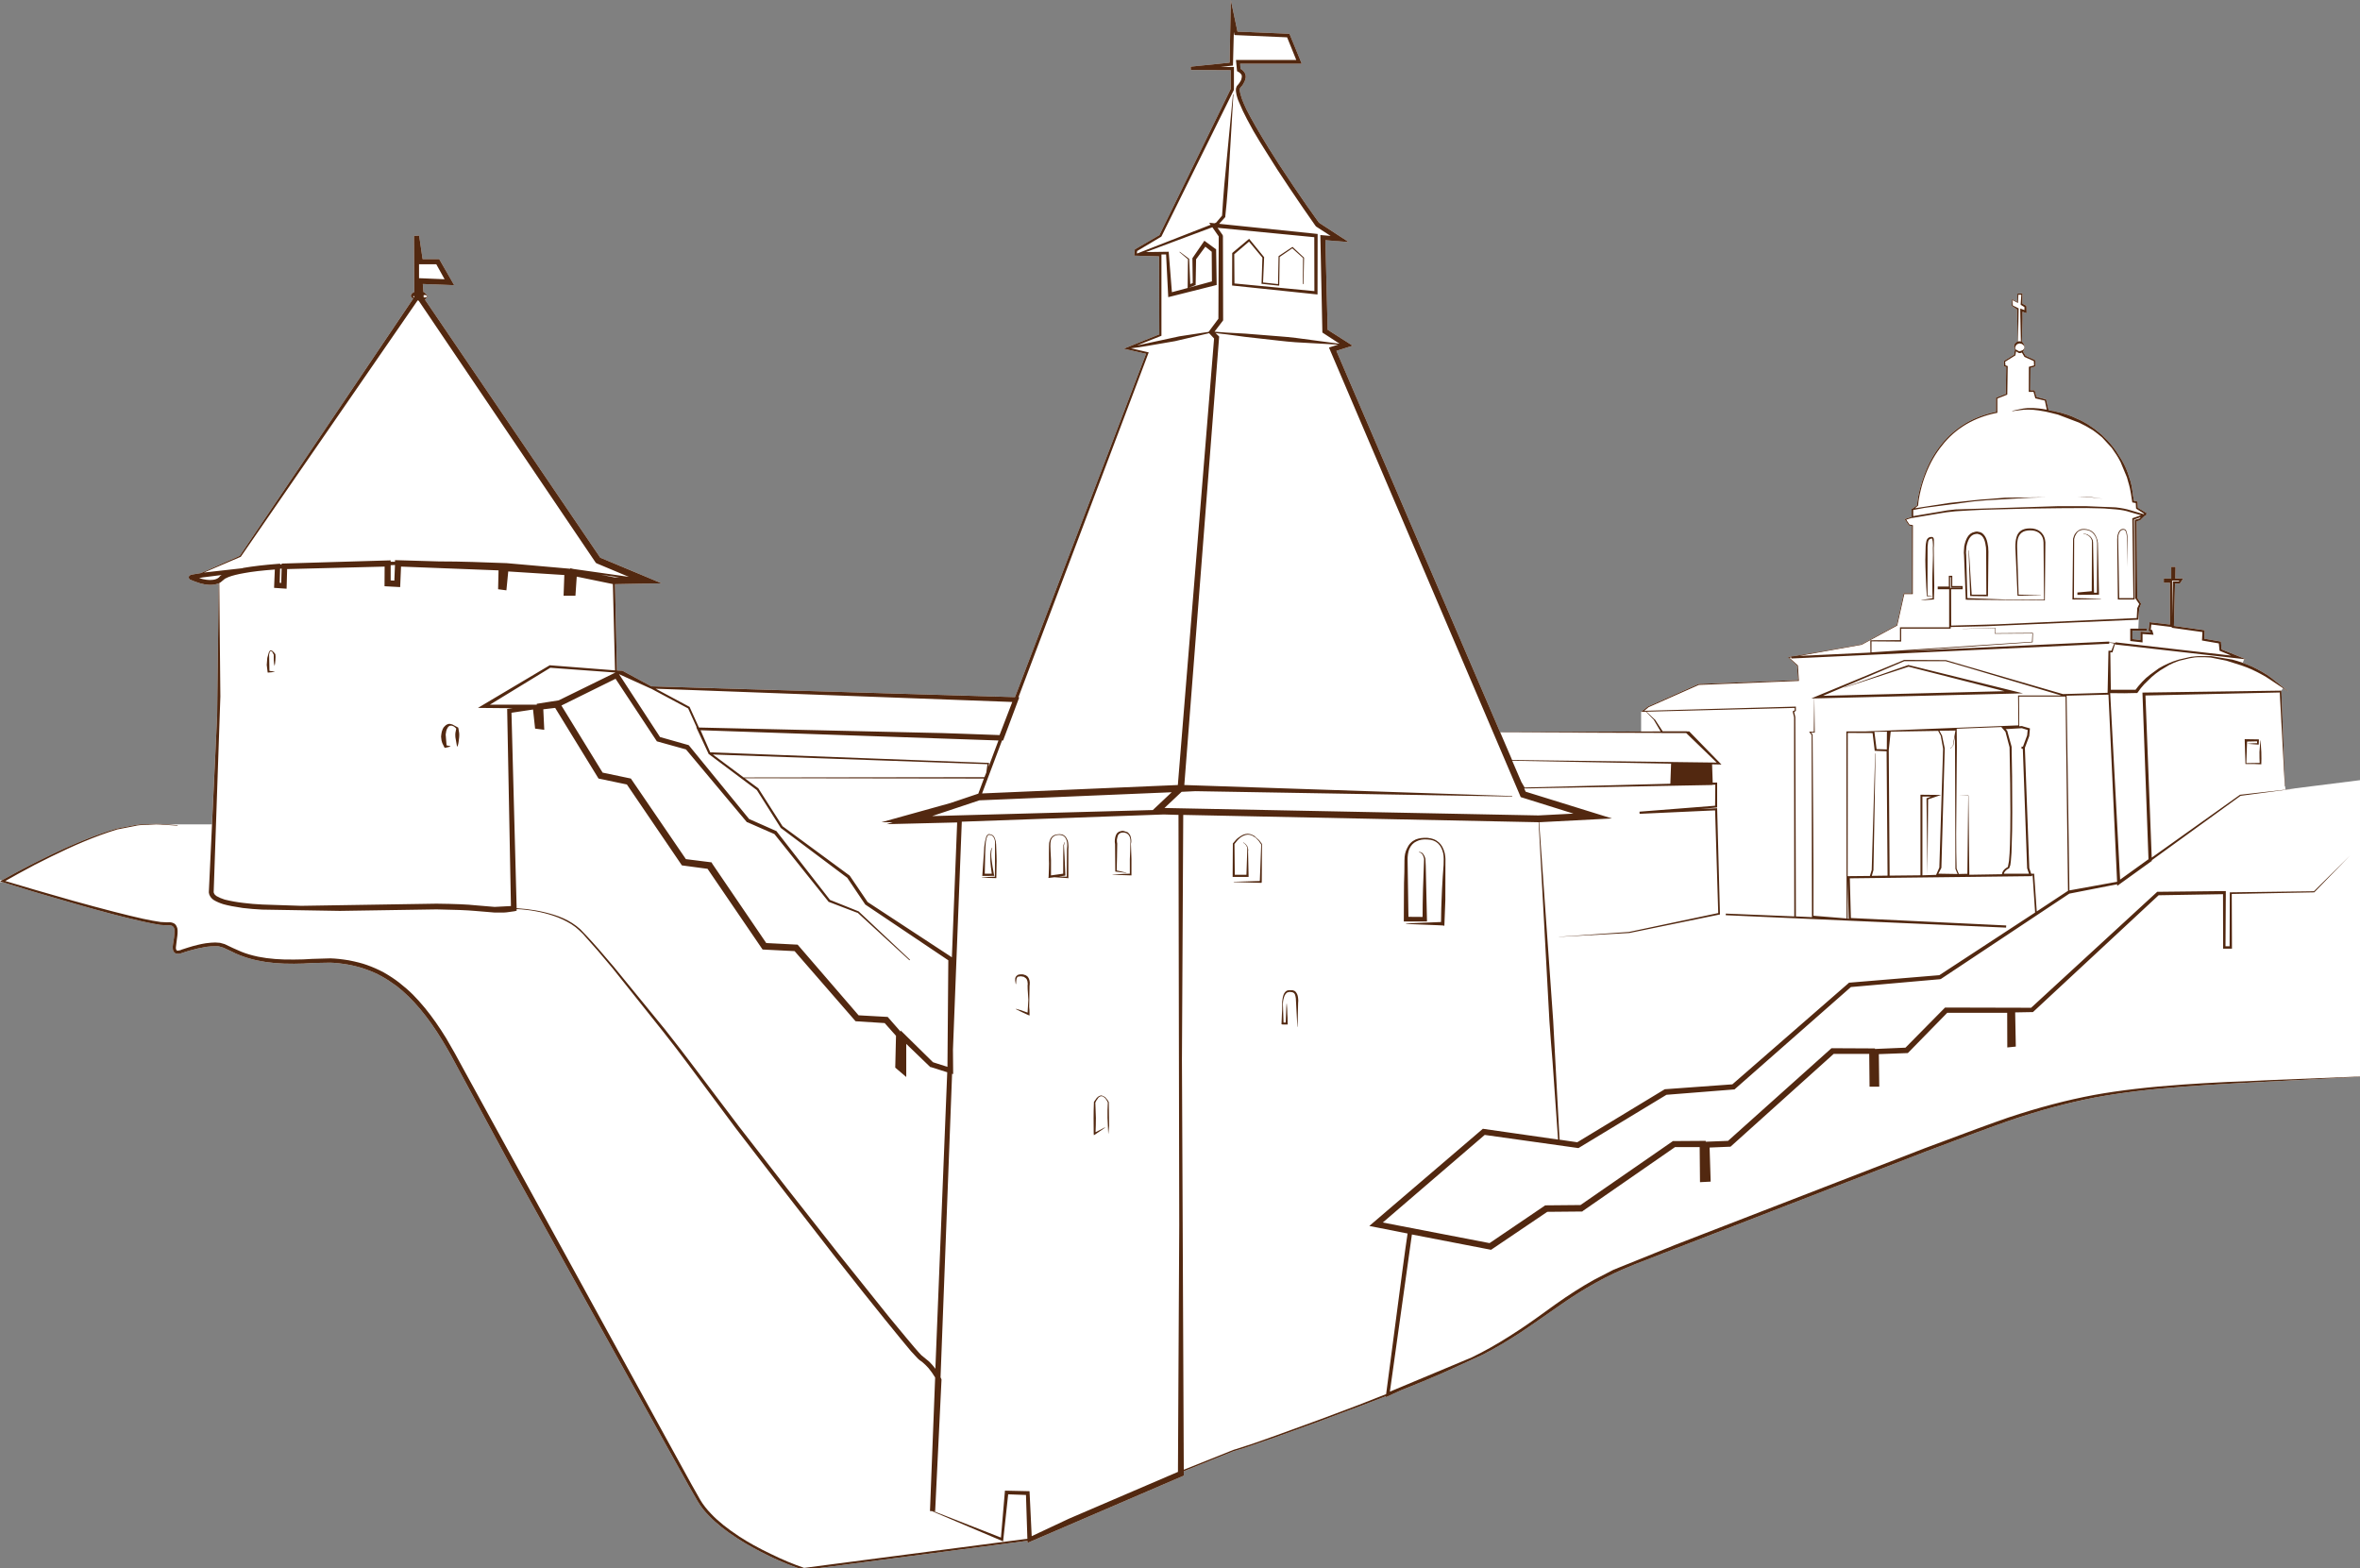 
<svg xmlns="http://www.w3.org/2000/svg" version="1.1" xmlns:xlink="http://www.w3.org/1999/xlink" preserveAspectRatio="none" x="0px" y="0px" width="1094px" height="727px" viewBox="0 0 1094 727">
<rect x="0" y="0" width="1094" height="727" fill="#808080" stroke="none"/>
<defs>
<g id="Layer1_0_FILL">
<path fill="#FFFFFF" stroke="none" d="
M 976.95 204.15
L 974.15 201.4
Q 973.9 201.15 971.05 198.9
L 967.75 196.65
Q 965.65 195.4 964.3 194.75 963.8 194.5 960.75 193.15 958.45 192.2 957.05 191.85 955.8 191.4 953.25 190.85 952.15 190.5 951 190.4
L 949.65 190.1 948.5 185.15 944.05 184 943.25 181.15 943.15 180.9 941.15 180.9 941.25 170.6 943.3 169.95 943.55 169.9 943.5 167 939 164.9 937.8 162.95 938 162.75 938.4 161.9 938.5 161.15 938.5 160.85 938.4 160 938.25 159.65 937.7 158.7 937.25 158.4 937.5 151.2
Q 937.65 147.95 937.55 144.5
L 939.45 145.2 939.4 142.1 939.3 141.85 939.15 141.65 937.5 140.75 937.55 136 935.2 136.1 935.15 139.9 932.7 138.65 932.55 141.85 932.75 141.9 935 143.4 935.4 158.35 935 158.4
Q 934.4 158.8 933.9 159.45
L 933.65 160.2 933.65 160.95
Q 933.7 161.45 934 162.15
L 933.65 164.4 929.05 167.25 928.9 167.4 928.95 167.6 929 169.75 929.2 169.9 930 170.15 929.8 182.6 925.25 184.35 925.25 190.9
Q 917.45 192.5 911.25 196.15 904.6 200.1 899.75 206.2 895 212.2 892.25 219.5 890.9 223.05 889.95 226.75 888.95 230.8 888.65 234.25
L 886.65 235.7 886.15 235.85 886.15 239.6 882.9 240.65 884.9 243.6 885 243.6 886.25 243.85 886.25 275 882.5 275 882.45 275.15 879.2 289.75 862.9 298.65 862.95 298.65 831.7 304.15 830.3 304.25 830.3 304.4 828.8 304.65 833.05 308.65 833.5 315.25 787.4 317.05 763.8 327.55 760.75 330 760.75 339.1 695.4 339.4 619.5 162.65 627.05 160.25 615.45 152.85 614.4 111.35 625.2 112.2 611.4 103.2
Q 606.15 96 599.55 86.2 592.1 75.15 588.15 68.7 581.1 57.3 577.75 50.6 576.6 48.2 575.75 45.95
L 575 43.5
Q 574.6 42 574.75 41.25
L 574.8 40.95 574.9 40.8 575 40.75 575.05 40.55 576 39.5
Q 577.05 37.8 577.25 36.85 577.85 35.25 577 33.7 576.4 32.9 575.95 32.5
L 575.05 31.9 574.9 29.55 603.45 29.55 597.75 15.65 573.65 14.65 570.55 0 570 29.05 551.95 30.9 552 32.45 570.5 32.55 570.5 41.25 537.45 109 526.05 115.6 526.05 115.85 525.75 118.5 537.3 118.85 537.4 155 520.9 161.65 531.25 164 470.5 323.15 301.95 318.15 288.5 310.9 286 310.8 285.1 270.8 306.7 270.4 278.25 258.5 197 138.9 197.8 138 198.05 137.5 198.1 137.35
Q 198.1 137 197.8 136.6 197.1 135.75 196.3 135.35
L 196 131.65 210.55 132.2 203.6 120.1 195.9 120.1 194.3 109.2 191.9 109.35 192.05 135.4 191.65 135.5 190.9 136.15
Q 190.75 136.25 190.6 136.65
L 190.4 137.15 190.5 137.2 190.5 137.45 190.75 137.9 191.5 138.45 111.15 257.65 93.15 265.65 88.65 266.4 88.3 266.55
Q 88.05 266.65 87.8 266.9 87.4 267.25 87.55 268
L 88.05 268.65
Q 88.25 268.75 88.3 268.75
L 88.4 268.75 88.65 268.9
Q 89.75 269.4 90.55 269.65 95.2 271.45 98.75 271.05 100.2 270.9 101.4 270.4
L 100.65 331.8 98.25 382.15 77.4 382.15
Q 73.95 381.9 72.4 381.9
L 64.9 382.15
Q 62.75 382.4 62.45 382.5
L 54.25 384.05
Q 50.1 385.25 46.25 386.65 40.7 388.55 30.75 392.9 15.35 399.95 1 408
L 0 408 0 408.9 1.1 408.9
Q 15.95 413.6 33.4 418.55 53.05 424.25 66 427.15 71.7 428.4 74.3 428.75
L 76.5 428.9
Q 77.25 429 78.55 428.9 79.65 429 80.05 429.4 80.7 429.85 80.8 430.8 81 432.05 80.65 434.75 80.05 438.35 80.05 439 80.05 439.7 80.15 440.25 80.3 441.05 80.8 441.55 81.3 442.05 82.25 442.15 82.75 442.2 83.5 442.05
L 87.55 440.75
Q 91.7 439.55 95.65 438.9 98.2 438.6 99.65 438.65
L 101.25 438.65 101.4 438.75 101.65 438.75 103.55 439.3 107.3 441.05
Q 109.3 442.1 111.15 442.8 115.25 444.4 119.4 445.25 126.85 446.85 136.35 446.75 140.95 446.75 144.8 446.4
L 153.1 446.25
Q 156.65 446.35 161.35 447.15 165.95 448 169.35 449.25 173.45 450.65 176.85 452.55 180.05 454.3 183.8 457.05 195 465.7 205.1 482.4 209.1 489 213.3 497.05
L 237.35 541.5 319.25 688.7
Q 322.95 695.2 323.45 696 325.6 699.65 328.75 702.75 333.65 707.9 342 713.25 348.2 717.25 356.85 721.45 364.8 725.25 372.5 727.75
L 372.5 727.8 372.7 727.8 476.25 714.25 476.35 715.2 548.75 684.05 548.75 682 571.8 672.75
Q 572.85 672.5 576.8 671.25
L 591.45 666.2
Q 610.15 659.55 630.2 651.95
L 642.45 647.25 642.4 647.7 649.4 644.5
Q 661 639.9 668.5 636.6
L 687.3 628
Q 695.85 623.6 705.15 617.5 709.15 614.85 722.15 605.75 730.75 599.65 739.5 594.75 747.55 590.2 758.05 586
L 892.75 533.8
Q 918.7 523.95 931.4 519.5 951.65 512.55 971.15 508.75 989.25 505.4 1012 503.75 1020.55 503.1 1032.55 502.4
L 1053.15 501.3
Q 1076.9 500 1094.4 499.15
L 1094.4 361.6 1059.45 366 1059.3 364.5 1057.55 320.15 1058.3 319 1060.65 320.55 1060.75 320.5 1052.9 314.25
Q 1051.2 312.9 1048.75 311.5 1046.3 310.1 1044.3 309.15 1042.25 308.2 1039.65 307.25
L 1040.3 305.55 1041.25 305.65 1029.8 301 1029.55 297.4 1021.8 296.05 1022 292.15 1007.75 290.15 1008.25 270.5 1010.5 270.5 1012.05 268.15 1008.4 268.15 1008.5 262.75 1006.5 262.75 1006.5 268.15 1003.05 268.15 1003.05 270.15 1005.9 270.15 1005.9 289.5 996.4 288.4 996 292.55 996.8 292.8 996.95 293.15 992.2 292.8 992.2 296.65 988.5 296.25 988.5 292.4 995.25 292.4 995.25 291.4 991.25 291.4 991.65 282.15 992.55 279.9 990.75 277.15 990.45 241.65 992.25 241.15 992.25 241 994.15 239.15 995.25 238.7 994.7 238.6 995.25 237.95 991 235.35 990.9 232.85 990.8 232.5 990.5 232.4 989.2 232.15 988.75 229.45 988.75 229.15
Q 988.35 226.3 988.15 225.25 987.75 223.2 986.75 220.4 985.85 217.5 984.45 214.85 983.4 212.85 982.3 211.25
L 981.75 210.35
Q 980.95 209 979.5 207.15 978.3 205.6 976.95 204.15 Z"/>
</g>

<g id="Layer0_0_MEMBER_0_MEMBER_0_MEMBER_0_FILL">
<path fill="#522810" stroke="none" d="
M 1041.9 344.75
L 1041.9 344.8
Q 1042.45 344.9 1046.65 345.15
L 1047.05 345.15 1047.15 342.75 1040.55 342.65 1040.9 354.15 1041.05 354.15
Q 1042.8 354.1 1044.5 354.15
L 1048.25 354.3 1048.25 353.9
Q 1048.35 352.1 1048.25 348.55
L 1047.9 343.25 1047.8 343.25 1047.4 348.55
Q 1047.4 351.95 1047.5 353.65
L 1041.3 353.75 1041.65 343.75 1046.3 343.65 1046.3 344.5
Q 1044.3 344.5 1041.9 344.75
M 976.95 204.15
L 974.15 201.4
Q 973.9 201.15 971.05 198.9
L 967.75 196.65
Q 965.65 195.4 964.3 194.75 963.8 194.5 960.75 193.15 958.45 192.2 957.05 191.85 955.8 191.4 953.25 190.85 952.15 190.5 951 190.4
L 949.65 190.1 948.5 185.15 944.05 184 943.25 181.15 943.15 180.9 941.15 180.9 941.25 170.6 943.3 169.95 943.55 169.9 943.5 167 939 164.9 937.8 162.95 938 162.75 938.4 161.9 938.5 161.15 938.5 160.85 938.4 160 938.25 159.65 937.7 158.7 937.25 158.4 937.5 151.2
Q 937.65 147.95 937.55 144.5
L 939.45 145.2 939.4 142.1 939.3 141.85 939.15 141.65 937.5 140.75 937.55 136 935.2 136.1 935.15 139.9 932.7 138.65 932.55 141.85 932.75 141.9 935 143.4 935.4 158.35 935 158.4
Q 934.4 158.8 933.9 159.45
L 933.65 160.2 933.65 160.95
Q 933.7 161.45 934 162.15
L 933.65 164.4 929.05 167.25 928.9 167.4 928.95 167.6 929 169.75 929.2 169.9 930 170.15 929.8 182.6 925.25 184.35 925.25 190.9
Q 917.45 192.5 911.25 196.15 904.6 200.1 899.75 206.2 895 212.2 892.25 219.5 890.9 223.05 889.95 226.75 888.95 230.8 888.65 234.25
L 886.65 235.7 886.15 235.85 886.15 239.6 882.9 240.65 884.9 243.6 885 243.6 886.25 243.85 886.25 275 882.5 275 882.45 275.15 879.2 289.75 862.9 298.65 862.95 298.65 831.7 304.15 830.3 304.25 830.3 304.4 828.8 304.65 833.05 308.65 833.5 315.25 787.4 317.05 763.8 327.55 760.75 330 763 329.9 766.75 333.8 766.7 333.8 769.8 339.05 695.4 339.4 619.5 162.65 627.05 160.25 615.45 152.85 614.4 111.35 625.2 112.2 611.4 103.2
Q 606.15 96 599.55 86.2 592.1 75.15 588.15 68.7 581.1 57.3 577.75 50.6 576.6 48.2 575.75 45.95
L 575 43.5
Q 574.6 42 574.75 41.25
L 574.8 40.95 574.9 40.8 575 40.75 575.05 40.55 576 39.5
Q 577.05 37.8 577.25 36.85 577.85 35.25 577 33.7 576.4 32.9 575.95 32.5
L 575.05 31.9 574.9 29.55 603.45 29.55 597.75 15.65 573.65 14.65 570.55 0 570 29.05 551.95 30.9 552 32.45 570.5 32.55 570.5 41.25 537.45 109 526.05 115.6 526.05 115.85 525.75 118.5 537.3 118.85 537.4 155 520.9 161.65 531.25 164 470.5 323.15 301.95 318.15 288.5 310.9 286 310.8 285.1 270.8 306.7 270.4 278.25 258.5 197 138.9 197.8 138 198.05 137.5 198.1 137.35
Q 198.1 137 197.8 136.6 197.1 135.75 196.3 135.35
L 196 131.65 210.55 132.2 203.6 120.1 195.9 120.1 194.3 109.2 191.9 109.35 192.05 135.4 191.65 135.5 190.9 136.15
Q 190.75 136.25 190.6 136.65
L 190.4 137.15 190.5 137.2 190.5 137.45 190.75 137.9 191.1 138.2 191.55 138.4 111.15 257.65 93.15 265.65 88.65 266.4 88.3 266.55
Q 88.05 266.65 87.8 266.9 87.4 267.25 87.55 268
L 88.05 268.65
Q 88.25 268.75 88.3 268.75
L 88.4 268.75 88.65 268.9
Q 89.75 269.4 90.55 269.65 95.2 271.45 98.75 271.05 100.2 270.9 101.4 270.4
L 100.65 331.8 96.8 413.65
Q 96.95 414.75 97.25 415.15 97.85 416.4 99.15 417.25 101 418.35 103.55 419.15 106.95 420.1 112.55 420.9 117.2 421.45 121.55 421.65
L 157.55 422.25 202.35 421.55
Q 214.55 421.75 220.1 422.25
L 229.1 423 233.75 423
Q 234.45 423 236.1 422.75
L 238.55 422.4 239.5 422.15 239.5 421.4
Q 248.55 421.85 256.5 424.5 260.85 425.95 264.85 428.4 266.95 429.75 268.5 431.25 269.35 432 270.2 432.9
L 271.75 434.65
Q 276.4 439.7 283.95 448.8
L 307.35 478.15
Q 313.6 486.05 318.75 493
L 341.1 523.05
Q 361.35 549.5 387 582.45 401.7 601.15 410.35 611.8 418.95 622.4 422.25 626.3
L 425.5 629.8
Q 426.25 630.55 427.5 631.35
L 429.1 632.8
Q 430.45 634.05 432 636.25
L 433.5 638.55 431.1 700.45 432.25 700.5 432.25 700.6 465 714.5 467.35 692.7 475.6 693 476.25 713.3 372.75 726.8
Q 365.4 724.3 357.35 720.35 348.95 716.35 342.7 712.25 334.4 706.8 329.7 701.8 326.5 698.5 324.6 695.25 322.2 690.9 320.5 688
L 215.1 496.05
Q 210.7 487.8 206.85 481.3 202.1 473.55 197.1 467.4 193.95 463.6 191.4 461.05 188.8 458.45 185.05 455.5 181.9 453.05 177.85 450.75 174.1 448.75 170 447.3 166.8 446.15 161.65 445.15 156.8 444.35 153.15 444.25
L 144.65 444.5
Q 140.75 444.8 136.35 444.8 127 444.95 119.75 443.5 115.2 442.55 111.8 441.15 111.25 440.95 108.05 439.5
L 104.15 437.65 102 437.05 99.8 436.9
Q 98.05 436.9 95.4 437.25 91.8 437.8 87.15 439.25
L 84.05 440.25
Q 83.6 440.55 83.15 440.55 82.15 440.85 81.9 440.5 81.45 440.05 81.55 439
L 82.05 435
Q 82.5 432.25 82.25 430.5 81.85 429 81.05 428.3 80.1 427.6 78.65 427.5 77.15 427.6 76.55 427.5
L 74.5 427.4
Q 71.2 426.95 66.3 425.9 55.15 423.45 33.7 417.5 14.7 412.1 2.45 408.4 7.65 405.4 16.1 400.9 24.1 396.8 31.1 393.55 39.1 389.85 46.45 387.15 49.95 385.85 54.3 384.5
L 62.5 382.9
Q 63.35 382.65 64.9 382.5
L 72.4 382.15
Q 73.75 382.15 77.4 382.4
L 82.3 382.75 82.4 382.55 77.4 382.15
Q 73.95 381.9 72.4 381.9
L 64.9 382.15
Q 62.75 382.4 62.45 382.5
L 54.25 384.05
Q 50.1 385.25 46.25 386.65 40.7 388.55 30.75 392.9 15.35 399.95 1 408
L 0 408.55 1.1 408.9
Q 15.95 413.6 33.4 418.55 53.05 424.25 66 427.15 71.7 428.4 74.3 428.75
L 76.5 428.9
Q 77.25 429 78.55 428.9 79.65 429 80.05 429.4 80.7 429.85 80.8 430.8 81 432.05 80.65 434.75 80.05 438.35 80.05 439 80.05 439.7 80.15 440.25 80.3 441.05 80.8 441.55 81.3 442.05 82.25 442.15 82.75 442.2 83.5 442.05
L 87.55 440.75
Q 91.7 439.55 95.65 438.9 98.2 438.6 99.65 438.65
L 101.25 438.65 101.4 438.75 101.65 438.75 103.55 439.3 107.3 441.05
Q 109.3 442.1 111.15 442.8 115.25 444.4 119.4 445.25 126.85 446.85 136.35 446.75 140.95 446.75 144.8 446.4
L 153.1 446.25
Q 156.65 446.35 161.35 447.15 165.95 448 169.35 449.25 173.45 450.65 176.85 452.55 180.05 454.3 183.8 457.05 195 465.7 205.1 482.4 209.1 489 213.3 497.05
L 237.35 541.5 319.25 688.7
Q 322.95 695.2 323.45 696 325.6 699.65 328.75 702.75 333.65 707.9 342 713.25 348.2 717.25 356.85 721.45 364.8 725.25 372.5 727.75
L 372.6 727.8 372.7 727.8 476.25 714.25 476.35 715.2 548.75 684.05 548.75 682 571.8 672.75
Q 572.85 672.5 576.8 671.25
L 591.45 666.2
Q 610.15 659.55 630.2 651.95
L 642.45 647.25 642.4 647.7 649.4 644.5
Q 661 639.9 668.5 636.6
L 687.3 628
Q 695.85 623.6 705.15 617.5 709.15 614.85 722.15 605.75 730.75 599.65 739.5 594.75 747.55 590.2 758.05 586
L 892.75 533.8
Q 918.7 523.95 931.4 519.5 951.65 512.55 971.15 508.75 989.25 505.4 1012 503.75 1020.55 503.1 1032.55 502.4
L 1053.15 501.3
Q 1076.9 500 1094.4 499.15
L 1094.4 499
Q 1089.55 499.15 1053.15 500.65 1039.3 501.35 1032.55 501.55 1020.25 502.15 1011.9 502.75 988.25 504.4 970.9 507.55 951.95 511.05 930.95 518.05 921 521.45 892.15 532.3
L 776.7 577 747.95 588.6 738.75 593.35
Q 730.1 598.2 721.25 604.5 710.15 612.6 704.45 616.35 694.8 622.75 686.75 626.95
L 682.2 629.25 644.3 645.1 654.5 572.25 691.2 579.35 717.25 561.75 733.5 561.6 733.8 561.3 776.45 531.75 787.9 531.75 788.05 548 793 547.75 792.5 531.95 802.2 531.55 850 488.55 866.5 488.55 866.65 503.75 871.15 503.75 870.95 488.65 884.4 488.15 902.65 469.5 930.45 469.5 930.5 485.55 934.45 485.15 934.15 469.3 942.4 469.15 1000.65 415 1030.5 414.5 1030.55 439.75 1034.65 439.75 1034.55 414.4 1072.8 413.65 1089.4 396.55 1072.65 413.15 1033.65 413.65 1033.55 438.65 1031.65 438.65 1031.8 413.05 1000 413.4 941.55 467.15 901.65 467.05 883.3 485.65 869.15 486.25 869.15 486 849 485.9 801.05 528.85 790.7 529.25 790.7 528.85 775.5 528.95 732.65 558.6 716.3 558.75 690.5 576.25 641 566.7 688.25 526.1 731.7 532.2 772.5 507.5 804.05 505 858 457.55 899.45 453.9 899.65 453.8 899.8 453.75 959.25 414.25 981.45 409.9 981.45 410.65 997.2 399.3 997.5 399.15 997.5 398.75 1038.65 368.9 1064.25 365.5 1038.55 368.4 1038.4 368.4 997.45 397.55 994.55 322.4 1056.8 321 1059.15 364.5 1059.3 364.5 1057.55 320.15 993.15 321.05 995.95 398.3 982.8 407.75 978.2 321.3
Q 985.3 321.45 990.25 321.25
L 990.7 321.25 990.95 321
Q 992.25 319.05 994 317.15
L 997.5 313.75
Q 999.4 312.1 1001.4 310.75
L 1005.55 308.25
Q 1007.45 307.25 1010.15 306.3
L 1014.95 305.15
Q 1015.1 305.1 1017.4 304.75 1018.25 304.65 1019.9 304.65 1021.95 304.6 1024.8 304.8
L 1032.05 306.25 1039.15 308.5
Q 1041.85 309.45 1043.75 310.3 1046.65 311.65 1048.15 312.5 1050.75 313.9 1052.3 315
L 1060.65 320.55 1060.75 320.5 1052.9 314.25
Q 1051.2 312.9 1048.75 311.5 1046.3 310.1 1044.3 309.15 1042.25 308.2 1039.65 307.25 1037.1 306.35 1034.8 305.75
L 1024.9 304.15
Q 1021.1 304.1 1019.8 304.15 1018.65 304.15 1017.3 304.3 1015.5 304.45 1014.8 304.65
L 1010 305.75
Q 1006.75 306.75 1005.25 307.5 1004.9 307.6 1003 308.55
L 1000.75 309.8 996.7 312.75
Q 994.75 314.2 992.95 316.15 991 318.25 989.95 319.75
L 978.5 319.75 978.25 302.4 979.25 302.4 980.5 298.25 980.55 298.25 980.5 298.75 1041.25 305.65 1029.8 301 1029.55 297.4 1021.8 296.05 1022 292.15 1007.75 290.15 1008.25 270.5 1010.5 270.5 1012.05 268.15 1008.4 268.15 1008.5 262.75 1006.5 262.75 1006.5 268.15 1003.05 268.15 1003.05 270.15 1005.9 270.15 1005.9 289.5 996.4 288.4 996 292.55 996.8 292.8 996.95 293.15 992.2 292.8 992.2 296.65 988.5 296.25 988.5 292.4 995.25 292.4 995.25 291.4 987.5 291.4 987.5 297.15 993.2 297.8 993.2 293.9 998.3 294.25 997.65 292.05 997 291.9 997.25 289.5 1006.75 290.65 1006.75 291 1020.95 293 1020.75 296.9 1028.55 298.25 1028.9 301.65 1034.25 303.9 980.65 297.75 980.55 298 980.4 298 977.75 297.75 977.75 297.4 884 301.75 942.05 297.75 942.25 297.75 942.4 293.5 942.45 293.4 924.9 293.55 924.9 291 909.7 291.5 909.7 291.55 924.7 291.15 924.7 293.75 942.15 293.65 941.95 297.5 867.55 302.4 867.55 297.3 881.3 297.4 881.3 291.4 904.25 291.4 904.25 290.65 920.4 290.3 991.25 287.25 991.65 282.15 992.55 279.9 990.75 277.15 990.45 241.65 992.25 241.15 992.25 241 994.15 239.15 995.25 238.7 994.7 238.6 995.25 237.95 991 235.35 990.9 232.85 990.8 232.5 990.5 232.4 989.2 232.15 988.75 229.45 988.75 229.15
Q 988.35 226.3 988.15 225.25 987.75 223.2 986.75 220.4 985.85 217.5 984.45 214.85 983.4 212.85 982.3 211.25
L 981.75 210.35
Q 980.95 209 979.5 207.15 978.3 205.6 976.95 204.15
M 705.25 362.5
L 701 352.65 774.65 354 774.3 363.3 706.75 365.05 705.25 362.5
M 701 369.25
L 701 369 549 363.9 565.15 156 563.5 154.4
Q 567.5 154.8 577.15 156.15
L 592.75 157.9
Q 596.5 158.35 600.55 158.65
L 620.3 159.75 616.05 161.1 704.95 369.5 729.4 377.15 713.15 378 539.8 374.55 547.75 367.05 554.15 366.75 701 369.25
M 700.95 352.3
L 695.45 339.5 770.25 339.75 770.25 339.8 781.65 339.8 795.8 353.5 700.95 352.3
M 904 267.55
L 904.4 267.55 904.4 272.4 909.15 272.4 909.15 272.5 904 272.5 904 267.55
M 856.55 339.75
L 868.05 339.8 869.05 348.05 874.55 348.25 875 405.9 867.7 406 868.4 403.55 868.45 403.5 868.95 376.4
Q 869.2 358.3 869.4 349.3
L 869.25 349.3 867.65 403.3 866.8 406.05 856.5 406.15 856.55 339.75
M 876.4 339.55
L 876.5 339.15 898.45 338.8 899.65 341.05 900.75 347.05 899 402.15 897.5 405.55 891.15 405.75 891.15 369.25 895.25 369.25 893.05 370.05 893.5 405.4 893.8 370.55 899.8 368.5 890.25 368.4 890.25 405.75 875.95 405.9 875.55 347.8 876.4 339.55
M 868.9 339.25
L 874.7 339.15 874.65 347.4 869.9 347.25 868.9 339.25
M 941 337.65
L 937.5 336.65 937.45 336.55 937.3 336.55 936.05 336.65 935.95 322.9 957.5 322.9 958.65 413 958.55 413 944.15 422.5 942.95 405 941.55 405 940.7 402.4 938.65 346.65 940.7 341.15 940.7 341 941 337.65
M 857 425.9
L 856.5 425.8 856.5 408 857 425.9
M 959.3 412.75
L 958 322.5 977.4 322 981.4 408.75 959.3 412.75
M 558.75 114.35
L 561.7 116.7 561.8 130.45 551 133.4 554.25 132.15 554.45 120.2 558.75 114.35
M 344.75 360.4
L 330.45 349.75 457.75 354.25 457.2 358.15 456.35 360.25 344.75 360.4
M 329.25 348.75
L 324.75 338.5 462.85 343.25 458.25 355.5 458.5 353.65 329.25 348.75
M 469.25 325.4
L 463.35 340.75 446.7 340.15
Q 435.85 339.75 429.1 339.65
L 324 337.25 319.75 327.9 319.7 327.75 319.6 327.65 303.95 319.25 469.25 325.4
M 432.1 378.3
L 454 371 543.15 367.25 534.4 375.5 432.1 378.3
M 194.25 122.5
L 202.25 122.5 206.1 129.45 194.25 128.95 194.25 122.5
M 191.6 137.25
L 191.65 137.35 192.05 137.2 192.05 137.65 191.85 137.9 191.6 137.65 191.5 137.4 191.55 137.35 191.55 137.4 191.6 137.25
M 197.55 136.9
Q 197.95 137.05 197.85 137.35
L 197.85 137.45
Q 197.85 137.7 197.55 137.75 197.25 137.9 196.85 137.9
L 196.4 137.85 196.35 136.85 196.8 136.75
Q 197.25 136.7 197.55 136.9
M 102.05 267
L 101.5 267.65
Q 100.35 268.65 98.5 268.8 96 269.1 92.3 268
L 94 267.65 102.75 266.55 102.05 267
M 130.35 270.25
L 129.65 270.15 129.85 263.65 130.55 263.55 130.35 270.25
M 183.1 261.9
L 182.8 269.15 181.1 269.05 181.1 262
Q 181.7 262 183.1 261.9
M 285.2 311.75
L 285.25 311.8 285.2 311.8 259 324.65 248.8 326.25 248.85 326.65 227.1 326.65 255.1 309.55 285.2 311.75
M 974.45 202.75
L 978.9 207.6 981.05 210.75
Q 981.75 211.75 983 214.15
L 985.95 221.25 987 224.95
Q 987.3 225.9 987.8 228.75
L 988.45 232.9 990.05 233.2 990.2 235.75 990.4 235.9 993.95 238.15 993.75 238.35 987.5 236.5
Q 984.75 235.65 980.75 235.2
L 967.25 234.65
Q 960.5 234.6 953.75 234.65
L 906.5 236.15
Q 902.2 236.55 899.75 237.1
L 886.9 239.25 886.9 236.4
Q 890.15 235.75 892.25 235.4
L 915.15 232.4
Q 916.1 232.35 920.9 231.9
L 938.2 230.9
Q 942.35 230.65 943.95 230.65
L 948.3 230.5 929.5 230.7 920.8 231.4
Q 918.55 231.5 915.05 231.9
L 903.55 233.15 887.7 235.6 889 234.5 889.15 234.45 889.15 234.4
Q 889.35 231.3 890.45 226.9 891.3 223.35 892.75 219.65 895.65 212.2 900.2 206.6 904.9 200.55 911.5 196.65 917.95 192.9 925.65 191.4
L 925.9 191.35 925.9 184.75 930.45 182.95 930.5 182.75 930.7 169.7 929.65 169.35 929.5 167.7 934.05 164.85 934.25 164.75 934.25 164.65 934.55 162.85 935.75 163.6 936.05 163.65 936.5 163.65
Q 936.9 163.65 937.25 163.4
L 938.4 165.35 938.5 165.45 942.8 167.4 942.9 169.4 940.75 169.95 940.5 170.1 940.45 181.65 942.65 181.65 943.5 184.65 947.9 185.7 948.8 189.9
Q 946.6 189.5 945.15 189.35 942.5 189.05 940 189.15 937.95 189.3 936.15 189.7
L 932.8 190.45 932.8 190.6 936.25 190.15
Q 940.15 189.55 945 190.25 948.45 190.75 950.8 191.4 951.7 191.6 954 192.2
L 963.75 195.9
Q 966.95 197.4 970.15 199.4 972.45 201.05 974.45 202.75
M 977.3 235.85
L 980.7 236.1
Q 984.65 236.45 987.25 237.35
L 992.5 238.85 988.45 240.25 988.95 277.25 982.4 277.25 981.9 250.15
Q 981.75 248 982.7 246.45 983.25 245.6 984.2 245.6 985 245.4 985.5 246.5 986 248 986 250.35
L 986.3 262.85 986.25 250.35
Q 986.25 247.6 985.75 246.4 985.65 245.85 985.2 245.5 984.75 245.15 984.15 245.2 983.15 245.2 982.4 246.2 981.45 247.65 981.45 250.15
L 981.75 277.9 989.55 277.9 989.2 240.85 992.4 239.7 991.75 240.4 989.55 241 989.8 277.4 989.95 277.5 991.65 280 990.75 281.9 990.5 286.5 925.75 289.4 904.5 290 904.45 273.15 909.8 273.15 909.8 271.65 905 271.65 905 266.9 903.4 266.9 903.4 271.9 898.25 271.9 898.25 273.15 903.55 273.15 903.55 290.8 880.75 290.8 880.75 296.75 867 296.8 867.05 302.5 834.05 304.05 863 298.9 879.45 290 879.5 289.9 882.75 275.4 886.7 275.4 886.75 243.45 885.15 243.15 883.65 240.9 886.15 240.1 886.15 240.15 899.9 237.85
Q 901.55 237.5 906.5 237
L 913.25 236.6
Q 918.65 236.25 926.75 236.1
L 940.25 235.75
Q 956.9 235.5 967.25 235.5
L 974 235.65
Q 975.35 235.65 977.3 235.85
M 1010.25 269.15
L 1010 269.5 1007.25 269.5 1006.9 286 1006.9 269.15 1010.25 269.15
M 977.75 298.4
L 977.75 297.9 980.05 298.3 978.75 301.65 977.4 301.65 977 321.15 956.3 321.75 902.05 306 882.55 305.9 882.5 306 839.65 323.75 841 323.75 840.8 339.25 838.65 339.15 838.9 339.55 839.8 340.75 839.95 425.15 832.5 424.8 832.25 332.4 831.7 330.05 832.5 329.5 832.5 327.55 762.2 329.5 764.15 327.9 764.05 327.9 787.5 317.5 833.9 315.65 833.9 315.5 833.45 308.55 833.45 308.5 829.5 304.9 830.4 304.75 830.4 305.25 977.75 298.4
M 937 136.65
L 936.7 140.95 936.7 141.2 936.9 141.4 938.45 142.35 938.45 143.75 936.55 143 936.5 143.75 936.8 158.35 936.5 158.2
Q 936.2 158.15 935.5 158.25
L 935.75 142.95 933.05 141.6 933 139.15 935.45 140.45 935.65 136.6 937 136.65
M 934.65 159.95
Q 935.15 159.45 935.45 159.4 935.9 159.2 936.4 159.2 936.6 159.2 936.75 159.35
L 937.2 159.4 937.9 159.9 938.25 160.4 938.4 160.85 938.4 161.15 938.25 161.6 937.9 162.15 937.2 162.5
Q 936.65 162.75 936.4 162.75
L 936.2 162.85 936 162.85 934.25 161.9
Q 934.05 161.45 934.2 160.95
L 934.4 160.4 934.65 159.95
M 707.25 367
L 706.55 365.5 793.5 363.9 794 363.8 794 363.75 795.15 363.75 795.05 373.5 760 376.25 760.05 377.25 795.05 375.65 796.5 423.25 755.15 432 722.7 434.25 722.7 434.3 755.2 432.5 755.25 432.5 797.3 423.9 796 374.65 788.3 375 796 374.3 796 362.75 793.95 362.8 793.65 354.3 798 354.4 783.25 339.25 783.2 339.15 783 339.05 782 339.05 782 339 770.75 339 767.15 333.5 767.05 333.5 763.25 329.9 831.95 328.15 831.95 329.25 831.2 329.65 831 329.8 831.65 332.5 831.75 424.8 800 423.5 800 424.25 929.95 430 930 429 858 425.55 857.5 407.15 942 406.15 941.9 405.8 942.25 405.8 943.4 423 899 452.05 857.5 455.5 857.15 455.5 856.9 455.75 803.05 502.65 772 504.9 771.75 504.9 731.15 529.5 722.95 528.3 720 473.25 713.5 381.15 747.25 379.4 707.25 367
M 884.75 308.3
L 884.7 308.25 854.95 318.65 855 318.75 884.75 309.05 929.2 320.4 845.05 322.55 882.75 306.5 901.95 306.5
Q 908.85 308.45 929 314.5
L 955.55 322.4 935.5 322.4 935.65 336.25 864.8 339.05 855.9 339.05 856 425.75 840.65 424.5 840.65 403.75
Q 840.65 392.1 840.55 382.75
L 840.25 340.5 839.55 339.65 841.25 339.65 841.05 323.75 937.8 321.4 884.75 308.3
M 937.25 337.55
L 939.95 338.4 939.7 340.9 937.75 346.15 937.15 346.05 937.05 347.05 937.7 347.15 939.7 402.5 940.55 405 928.9 405
Q 929.2 403.8 930.75 402.8
L 931.15 402.65
Q 931.5 402.4 931.55 402
L 931.9 401.05 932.15 399.15
Q 932.55 395.15 932.55 391.55 932.8 386.35 932.8 376.5 932.8 358.35 932.5 346.25
L 932.5 346.15 930.5 338.9 930.5 338.75 930.45 338.75 929.75 338 937.25 337.55
M 900.2 340.9
L 899.05 338.75 906.45 338.65 905.25 345.75 904.05 346.9 904.15 347 905.3 345.8 905.4 345.8 906.25 341.4 906.45 402.75 907.45 405.15 898.55 405 899.9 402.4 899.95 402.25 901.5 346.9 900.25 341 900.25 340.9 900.2 340.9
M 907.05 338.25
L 907.05 337.8 928.25 337 927.75 337.05 929.65 339.25 931.55 346.4
Q 931.95 365.1 931.95 376.5 931.95 384.85 931.75 391.55 931.6 396 931.3 399.05
L 930.8 401.75 930.75 401.9 930.3 402.15
Q 928.3 403.3 928 405.25
L 912.9 405.5 912.5 368.75 907.9 368.9 912.4 368.9 912 405.05 908.05 405.15 907 402.65
Q 906.8 395.45 906.8 386.5
L 907.05 354.3
Q 907.2 346.3 907.05 338.25
M 718.25 473.4
Q 719 483.95 719.7 492.15
L 722.25 528.25 687.4 523.25 634.75 568.3 652.5 571.8
Q 651.7 577 650.05 589.35
L 642.55 646.25 629.95 651.2
Q 613.55 657.5 591.25 665.5
L 581.5 668.95
Q 573.4 671.65 571.75 672.1
L 548.75 681.3 547.9 491.3 548.5 377.75 713.25 381.15 718.25 473.4
M 571.95 14.85
L 572.25 16.25 596.65 17.3 600.9 27.8 572.95 27.8 573.45 33 573.95 33.25
Q 574.9 33.75 575.45 34.55 575.85 35.25 575.5 36.45 575.35 37.35 574.5 38.5
L 573.75 39.45 573.5 39.7 573.25 40.1 572.95 41
Q 572.8 42.3 573.2 44 573.75 46 574 46.55 574.95 48.85 576.15 51.45 577.55 54.45 581.05 60.75 584.25 66.2 586.5 69.7 591.9 78.5 597.9 87.35 604.2 96.75 609.75 104.6
L 609.9 104.75 610 104.95 616.8 109.35 612.05 108.95 613 154.15 621 159.35 600.75 156.65
Q 597.15 156.2 592.95 155.9
L 577.25 154.65
Q 566.8 154.15 563 153.75
L 567 148.5 566.9 109.35 566.7 108.85 564.4 105.6 609.25 109.95 609.3 134.95 572.25 131.4 572.15 117.85 579 112 585.2 119.45 584.8 131.6 585.15 131.6 592.7 132.4 593 132.4 593.2 119.1 599.05 115.1 604.05 119.6 603.95 131.65 604.25 131.65 604.5 119.45 599.15 114.45 592.75 118.7 592.7 118.75 592.45 131.7 585.5 130.95 586 119.2 585.9 119.1 579.05 110.7 571.3 117.2 571.2 117.35 571.15 132.35 610.75 136.5 610.8 108.45 565.15 103.75 568 100.6 568 100.25
Q 568.6 94.95 569.25 86.2
L 571.75 43.75 571.55 43.75 567.5 86.1
Q 566.95 92.65 566.5 99.95
L 563.75 103.2 563 103.5 560.5 103.25 561.2 104.2 527.3 117.45 527 117.45 527.15 116.35 538.25 109.75 538.4 109.6 571.95 41.75 572 41.55 572 31.05 565.9 31 571.55 30.4 571.95 14.85
M 562 105.35
L 564.95 109.6 564.8 147.75 560.25 153.85 546.75 155.9 527.05 160.15 538.4 155.65 538.4 117.95 540.55 117.95 541.55 137.75 564 132.1 563.75 115.6 558.3 111.6 552.75 119.7 552.9 131.2 551.75 131.7 551.25 119.95 551.2 119.95 546.9 116.7 546.75 116.85 550.7 120.2 550.7 120.1 550.8 120.35 550.7 120.2 550.55 133.5 543.25 135.45 541.75 116.7 531.2 116.85 562 105.35
M 560.5 154.45
L 562.8 156.9 546 363.9 455.25 367.8 464.5 343.25 465 343.25 472.5 323.25 472.1 323.25 532.5 163.35 524.25 161.45
Q 528.25 161 532.4 160.25
L 544.65 158.15 560.5 154.45
M 351.6 365.5
L 351.5 365.4 345.2 360.75 456.1 360.9 453.5 367.9 440.6 372.25 408.6 381.15 413.85 381.15 411 382.05 443.7 381.25 441.25 443.75 402.2 418.15 393.95 406 393.75 405.8 362.75 383 351.6 365.55 351.6 365.5
M 328.5 349.5
L 328.6 349.65 328.7 349.65 350.85 366.25 361.85 383.65 361.85 383.75 361.95 383.8 392.75 406.9 401.1 419.3 439.6 445.15 439.2 494.55 432.5 492.4 417.5 477.65 417.5 478.25 411.5 471.4 398 470.65 369.75 437.9 355.2 437.15 330.2 400.4 329.85 399.75 317.95 398.25 292.45 360.9 279.35 358.15 260.25 327.05 285.35 314.65 304.5 343.65 318 347.4 346.25 381.15 346.45 381.15 359 386.65 384 417.9 384 418 397.5 423.15 397.45 423 421.6 445.15 421.85 444.9 397.95 422.4 397.85 422.4 384.75 417.15 360.1 385.5 360 385.3 347.25 379.65 319.45 345.65 319.2 345.4 305.95 341.65 286.95 312.5 301.6 319.15 301.7 319.15 319 328.4 322.95 337.15 322.75 337.15 328.5 349.5
M 539.5 377.55
L 546.3 377.75 546.65 568.05 546.05 682.3 495.5 704 478.25 712.1 477.25 691.25 465.85 691 464 712.75 432.75 700.5 433.5 700.55 436.45 639.45 436 638.45 441.35 497.75 441.85 497.9 441.75 486.55 445.85 380.9 539.5 377.55
M 193.6 139.25
L 194.1 139.4 276.2 260.9 276.6 261.15 291.5 267.4 265.85 263.75 264.35 263.4 264.35 263.65 234.85 261.05 219.1 260.5
Q 211.45 260.25 203.4 260.25
L 183.1 259.65 183.1 260.4 181.1 260.4 181.1 259.75 130.55 261.25 130.55 261.65 129.9 261.65 129.9 261.3 128.6 261.4
Q 119.55 262.1 112.8 263.25
L 112.4 263.4 94.55 265.4 111.5 258.15 111.55 258.15 111.65 258.05 193.6 139.25
M 102.9 269.4
L 104.3 268.25 105.9 267.5
Q 108.6 266.45 113.25 265.65 118.55 264.65 127.4 264
L 127.05 272.5 132.85 272.9 133.1 263.8 178.3 262.65 178.25 271.75 185.5 272.15 185.9 262.65 231.1 264.4 230.9 273.15 234.75 273.65 235.6 264.9 261.6 266.55 261.25 276.15 266.75 276.15 267.35 267.3 284.1 270.75 285.1 310.75 255 308.4 254.8 308.4 221.55 328.15 237.6 328.3 235.1 328.65 236.85 420 229.3 420.4 220.35 419.65
Q 215.1 419.05 202.35 418.9
L 139.6 419.9 121.65 419.3
Q 117.15 419.1 112.8 418.55 108.4 418.05 104.15 417 102.05 416.35 100.4 415.4 99.55 414.85 99.25 414.15 99.15 414.1 99.05 413.55
L 102.15 322.9 101.65 270.25
Q 102.3 270 102.9 269.4
M 287.2 267.65
L 284.85 267.65 278.5 266.4 287.2 267.65
M 251.85 328.8
L 257.35 328.15 277.45 360.9 290.6 363.65 316.1 401.15 328 402.75 353.5 440.15 368.35 440.9 396.6 473.4 410.1 474.25 415.35 480.15 415 494.9 420.1 499.25 420.1 483.9 431.25 494.65 431.5 494.65 439.1 497.05 433.6 634.5
Q 432.5 632.95 430.75 631.2
L 427.1 628.2
Q 426.2 627.3 424 624.75 422 622.45 412.1 610.45
L 388.6 581.1
Q 363.45 549.3 342.45 522.05
L 319.85 492.15
Q 317.1 488.45 308.35 477.3
L 284.6 448.25
Q 276.8 439 272.25 434.15
L 269 430.75
Q 267.3 429.2 265.25 427.9 261.4 425.45 256.6 424 248.6 421.55 239.5 421
L 237.1 330.4 247.1 328.9 247.1 329 248.05 337.75 252.3 338.3 251.85 328.8
M 208.3 336.55
L 208.6 336.4 209.5 336.4 210.35 336.75
Q 210.8 337 211.5 337.75
L 211.1 339.75
Q 211 340.45 211.1 341.75
L 211.85 346 212.1 346
Q 212.5 344.75 212.6 343.9
L 212.85 341.75
Q 212.95 340.45 212.85 339.75
L 212.5 337.65 212.4 337.3 212.35 337.25 209.65 335.8
Q 209.5 335.75 208.6 335.55
L 208.05 335.55 207.4 335.75
Q 206.8 336 206.4 336.4
L 205.6 337.25 205.15 338.15 204.8 339.15 204.6 340.25
Q 204.35 341.55 204.55 342.3 204.55 343.05 205 344.4
L 206.1 346.65 206.4 346.65
Q 207.9 346.35 208.8 346.05
L 208.8 345.9
Q 207.9 345.65 207 345.5
L 206.6 340.5 206.85 338.9 207.15 338 207.55 337.3
Q 207.7 336.95 208 336.75
L 208.3 336.55
M 125.15 302.05
Q 125.5 301.8 125.65 301.8 125.9 301.9 126.25 302.25
L 126.9 303.5
Q 126.85 304.85 126.9 306.05 127 307.65 127.25 308.65
L 127.3 308.65
Q 127.55 307.65 127.65 306.05 127.8 304.3 127.65 303.4
L 127.65 303.25
Q 126.95 302.3 126.55 302 126.15 301.6 125.8 301.5 125.3 301.35 124.9 301.9 124.65 302.25 124.55 302.65
L 123.9 305 123.65 308.25 124.05 311.5 124.15 311.8 124.5 311.75
Q 126.25 311.65 127.3 311.4
L 127.3 311.3 124.9 311 124.75 303.5 125 302.4 125.15 302.05
M 477.35 455.3
Q 477.25 454.3 476.95 453.65
L 476.45 452.8 475.75 452.25
Q 475.25 451.9 474.85 451.9 474.8 451.8 474 451.65
L 473.25 451.65
Q 472.75 451.65 472.35 451.75 471.85 451.85 471.5 452.15 471.1 452.45 470.85 452.9 470.5 453.45 470.6 454.55
L 470.85 456.15 471 456.15 471.1 454.55
Q 471.2 453.5 471.45 453.15
L 471.85 452.75 473.2 452.55 474.6 452.8 475.6 453.5 476 454.05 476.25 454.75 476.35 455.4
Q 476.5 456.15 476.35 456.8
L 476.35 456.9
Q 476.35 458.6 476.5 460.25
L 476.7 463.5 476.35 469.4
Q 472.9 468.05 470.95 467.65
L 470.85 467.75
Q 473.1 468.95 476.6 470.5
L 477.25 470.75 477.25 470
Q 477.25 467.9 477.1 466.75
L 477.25 457
Q 477.35 456.65 477.35 455.3
M 512.65 509
L 512.25 508.55 511.2 508 510.6 507.8
Q 510.2 507.8 510 507.9 509.85 507.9 509.35 508.15
L 508.45 508.9 507.1 510.8 507.1 511
Q 506.95 514.7 506.95 518.25
L 507 525.5 507.1 526.25 512.25 522.75 512.2 522.6 507.85 524.85
Q 508 521.55 508 518.25
L 507.75 511.15 508.25 510.15 509.2 508.8 509.6 508.5
Q 509.85 508.25 510.1 508.25
L 510.6 508.15 510.85 508.15 511.6 508.5
Q 512.1 508.85 512.45 509.25 513.05 510 513.55 511.05
L 513.4 514.6
Q 513.35 516.45 513.4 518.25
L 513.75 525.5 513.8 525.5 514.15 521.85 514 510.9
Q 513.55 509.95 512.65 509
M 523.4 386.5
Q 523.15 386.15 522.65 385.75
L 520.7 385.15
Q 519.9 385.15 519.7 385.25 519.55 385.25 518.65 385.55
L 517.75 386.3 517.25 387.25
Q 516.95 388 516.8 389.25 516.7 390.45 516.9 391.25
L 517 404 517.25 404.05 522.15 404.65 522.2 404.55 517.65 403.5 517.8 397.4
Q 517.9 394.65 517.9 391.15
L 517.9 391
Q 517.75 390.5 517.75 389.25 517.95 388.05 518.15 387.55
L 518.25 387.15 518.5 386.9
Q 518.55 386.7 519.05 386.3
L 519.75 386
Q 520.15 385.9 520.7 385.9
L 521.5 386 522.3 386.3 523 386.8 523.5 387.5
Q 524.25 388.9 524 391.05
L 524 391.15
Q 524 393.65 523.75 398.25
L 523.75 405 520 405.15
Q 518.9 405.15 515.75 405.4
L 515.75 405.5 524.5 405.8 524.5 398.25
Q 524.25 393 524.25 391.15 524.5 390.4 524.4 389.25 524.25 388.1 523.95 387.3 523.7 386.8 523.4 386.5
M 457.6 387.8
Q 457.95 387.1 458.25 387 458.9 387 459.5 387.15 460.5 387.55 461 389 461.4 390.2 461.25 391.4
L 461.2 406.4 455.1 406.65 455.1 406.75
Q 458.4 407.05 461.5 407.05
L 461.85 407.05 461.95 401.65
Q 462.05 399.05 461.95 396.5
L 461.75 391.4
Q 461.75 390.1 461.25 388.8 460.7 387.25 459.6 386.9 459 386.65 458.25 386.65 457.8 386.8 457.25 387.65 457.05 388.25 456.6 390.15 456.15 392.65 456.1 395.3
L 455.35 406.05 460.95 406 460.75 405.4
Q 460.05 401.6 459.75 399.25 459.5 397.25 459.5 396.05
L 459.6 394.5
Q 459.65 393.6 460 393
L 459.85 393
Q 459.4 393.65 459.25 394.5
L 459.1 396.05
Q 459.05 397.2 459.1 399.25 459.25 401.65 459.75 405
L 456.5 405 456.7 395.3
Q 456.8 392 457 390.25 457.2 388.8 457.6 387.8
M 493.95 387.9
Q 493.25 387.1 492.25 386.8 491.25 386.6 490.25 386.75 489 386.9 488.35 387.3 487.4 387.95 486.95 388.8 486.6 389.65 486.35 390.75 486.25 391.75 486.25 394.75
L 486.25 398.65
Q 486.35 399.95 486.25 402.5
L 486.1 406.4 486 407 488.75 406.65 494.95 407.05 495.25 407.15 495.25 393.65
Q 495.35 392.7 495.25 391.65 495.2 390.55 494.95 389.65 494.3 388.25 493.95 387.9
M 492.1 387.15
Q 493.05 387.4 493.7 388.15 494.15 388.75 494.5 389.75 494.9 391.4 494.6 393.55
L 494.5 406.4 490.85 406.3 493.85 405.9 493.85 405.4
Q 493.45 395.4 493.2 391.9
L 493.6 390.3 493.5 390.3 492.95 391.75 492.95 391.8
Q 492.85 394.8 492.85 405
L 487.2 405.8 487.2 398.65
Q 487.1 395.75 487 394.65 486.85 391.85 486.95 390.8 487.05 389.55 487.35 389 487.7 388.2 488.5 387.65 489.4 387.1 490.25 387.05 491.2 386.9 492.1 387.15
M 595.55 461.4
Q 596.25 460.2 596.9 460 597.5 459.8 597.75 459.8
L 598.8 459.9
Q 599.8 460.05 600.25 460.9 600.55 461.65 600.7 462.8
L 601.4 476 601.5 476 601.75 465
Q 601.9 463.75 601.75 462.75 601.6 461.2 601.05 460.4 600.8 459.85 600.2 459.4 599.45 459.05 599 459 598.35 458.95 597.75 459 597.25 459 596.5 459.25 595.5 459.85 595 461.15 594.65 462.1 594.5 463.3 594.3 464.4 594.4 465.55 594.4 468.5 594.25 470
L 594.05 474.8 594.5 474.9 596.95 474.9 596.9 474.4
Q 596.9 471.4 596.75 469.9 596.75 467.9 596.5 465.25
L 596.4 465.25
Q 596.25 466.45 596.15 469.9
L 596 474 595 474 594.7 465.55
Q 594.7 463.35 595.55 461.4
M 573.45 389.75
Q 573.75 389.35 574.8 388.4 576.6 387 578.45 386.9
L 579.45 387 580.4 387.3 582.05 388.3 583.5 389.8
Q 584.3 390.9 584.65 391.5
L 584 408.4 571.9 408.75 571.9 408.9 584.8 409.25 584.9 408.8 585 391.25 583.75 389.55 581.45 387.5 580.5 387 579.5 386.65 578.45 386.5
Q 577.5 386.5 576.4 386.9 575.6 387.25 574.5 388 573.55 388.65 572.95 389.3 572.15 390.15 571.5 391
L 571.4 406.5 578.8 406.5 578.55 394.65
Q 578.7 394.25 578.55 393.4 578.4 392.7 578.2 392.25 577.6 391.4 577.4 391.25
L 576.4 390.5 576.3 390.65
Q 577 391.05 577.25 391.4 577.65 391.8 577.9 392.3 578.2 392.9 578.2 393.4
L 577.8 405.5 572.4 405.5 572.25 391.25 573.45 389.75
M 653.25 393.65
Q 654.4 391 656.65 390 658.75 388.9 661.75 389.15 664.7 389.25 666.55 390.9 668.3 392.5 669 395.5 669.25 396.7 669.25 398.15 669.3 398.65 669.2 400.9
L 668.8 406.3
Q 668.4 412.5 668.25 417.25 668.1 419.7 668 427.4
L 656 427.9
Q 652.85 428 651.75 428.15
L 651.75 428.3 666.7 428.9
Q 667.6 429 668.75 429
L 669.55 429.15 670 417.3 670.05 398.15
Q 670.05 397.15 669.7 395.4 668.85 392.15 667 390.5 665.8 389.45 664.55 389 663.55 388.6 661.8 388.4 658.65 388.2 656.25 389.15 653.5 390.4 652.25 393.25 651.05 395.5 651.05 398.75
L 651 404.25
Q 650.8 409.1 650.8 415.15
L 650.75 427.15 661.5 427.15 661 405.05
Q 660.95 401 660.75 398.05
L 660.75 398
Q 660.35 396.65 659.75 395.9 659.45 395.45 658.9 395.15 658.3 394.85 657.75 395
L 657.75 395.15
Q 658.35 395.15 658.75 395.4
L 659.45 396.15
Q 659.9 397 660.15 398.15
L 659.65 412.05
Q 659.45 419.5 659.45 425.05
L 652.9 425 652.5 398.75
Q 652.45 395.8 653.25 393.65
M 896.5 251.75
Q 896.5 250 896.4 249.65 896.15 249.15 895.95 249 895.55 248.85 895.5 248.9
L 895.2 248.9
Q 894.6 248.9 894 249.25 893.05 249.95 892.9 251.35 892.75 251.85 892.65 253.4
L 892.5 259.65
Q 892.5 261.85 892.75 268 892.9 272.15 893.2 276.25
L 893.2 276.4 893.4 276.4 895.75 276.25 895.75 276.15 893.5 276.05 893.55 253.45 893.75 251.45
Q 893.9 250.4 894.5 249.95
L 895.25 249.65 895.5 249.65
Q 895.5 249.3 895.7 249.9 896 251 896 251.85 896.1 252.85 896 253.9 896.1 257.8 896 259.75
L 895.8 265.75
Q 895.7 269.35 895.75 271.65 895.75 275.35 895.9 277.3
L 890.7 278.15 890.7 278.25 896.25 277.9 896.5 277.9 896.65 271.65
Q 896.65 268.4 896.55 265.75
L 896.4 253.9
Q 896.5 253.2 896.5 251.75
M 938.05 246.4
Q 939.7 245.7 942.25 245.9 944.6 246.2 945.9 247.65 947.25 249.15 947.3 251.45
L 947.55 278 929.7 277.9 912 277.25 911.45 257.4
Q 911.3 256.05 911.4 255.4
L 911.55 253.4
Q 911.95 251.35 912.8 249.75 913.9 247.9 915.5 247.6
L 916.45 247.45 916.9 247.5 917.25 247.65
Q 918.1 247.8 918.75 248.45 919.85 249.6 920.3 251.85 920.75 253.75 920.7 255.75
L 920.8 275.65 914 275.65 912.7 255.15 912.55 255.15 913.3 276.3 921.55 276.4 921.75 255.75
Q 921.75 253.45 921.3 251.65 920.8 249.1 919.5 247.75 918.65 246.8 917.55 246.6
L 916.5 246.4
Q 915.85 246.4 915.3 246.6 913.15 247 911.9 249.2 911 250.9 910.55 253.2
L 910.4 255.35
Q 910.3 256.15 910.45 257.4
L 911.25 278 947.9 278.3 948.15 251.4
Q 948 248.8 946.5 247.1 945 245.4 942.3 245 939.5 244.75 937.75 245.5 935.4 246.55 934.75 249.15 934.25 250.6 934.25 253.65
L 935.25 276.15 946 276 946 275.9 935.75 275.65 935.05 253.65
Q 935 251.2 935.5 249.4 936.2 247.25 938.05 246.4
M 972.65 258.15
L 972.5 251.7
Q 972.4 250.5 972 249.6 971.25 247.25 969.5 246.15 967.65 245.05 965.25 245.25 964.2 245.35 963.25 246.1 962.5 246.55 961.75 247.7 961.3 248.65 961 249.75
L 960.7 277.9 961 277.9
Q 966.8 277.9 973.9 277.65
L 973.9 277.5 961.4 277.25 961.5 249.9
Q 961.75 248.65 962.2 247.9 963.2 245.85 965.3 245.6 967.65 245.4 969.3 246.4 970.95 247.45 971.75 249.65 972.15 251.1 972.15 251.7
L 972.05 274.75 970.7 274.75 970.25 251.45 970.15 250.5
Q 969.8 249.6 969.2 248.9 968.6 248.3 967.65 247.75 966.35 247.35 965.8 247.25
L 965.8 247.4
Q 967.2 247.75 967.5 247.95 968.4 248.4 968.95 249.1 969.4 249.55 969.75 250.65
L 969.65 274.05 963 274.65 963 275.75 973 275.65 973 275.15
Q 972.9 267.45 972.65 258.15
M 974.9 231.25
L 972.75 230.9
Q 969.5 230.4 967 230.25
L 963.05 230.3 967 230.4
Q 969.9 230.6 972.75 230.95
L 974.9 231.25 Z"/>
</g>
</defs>

<g transform="matrix( 1, 0, 0, 1, 0,0) ">
<use xlink:href="#Layer1_0_FILL"/>
</g>

<g transform="matrix( 1, 0, 0, 1, 0,0) ">
<use xlink:href="#Layer0_0_MEMBER_0_MEMBER_0_MEMBER_0_FILL"/>
</g>
</svg>
